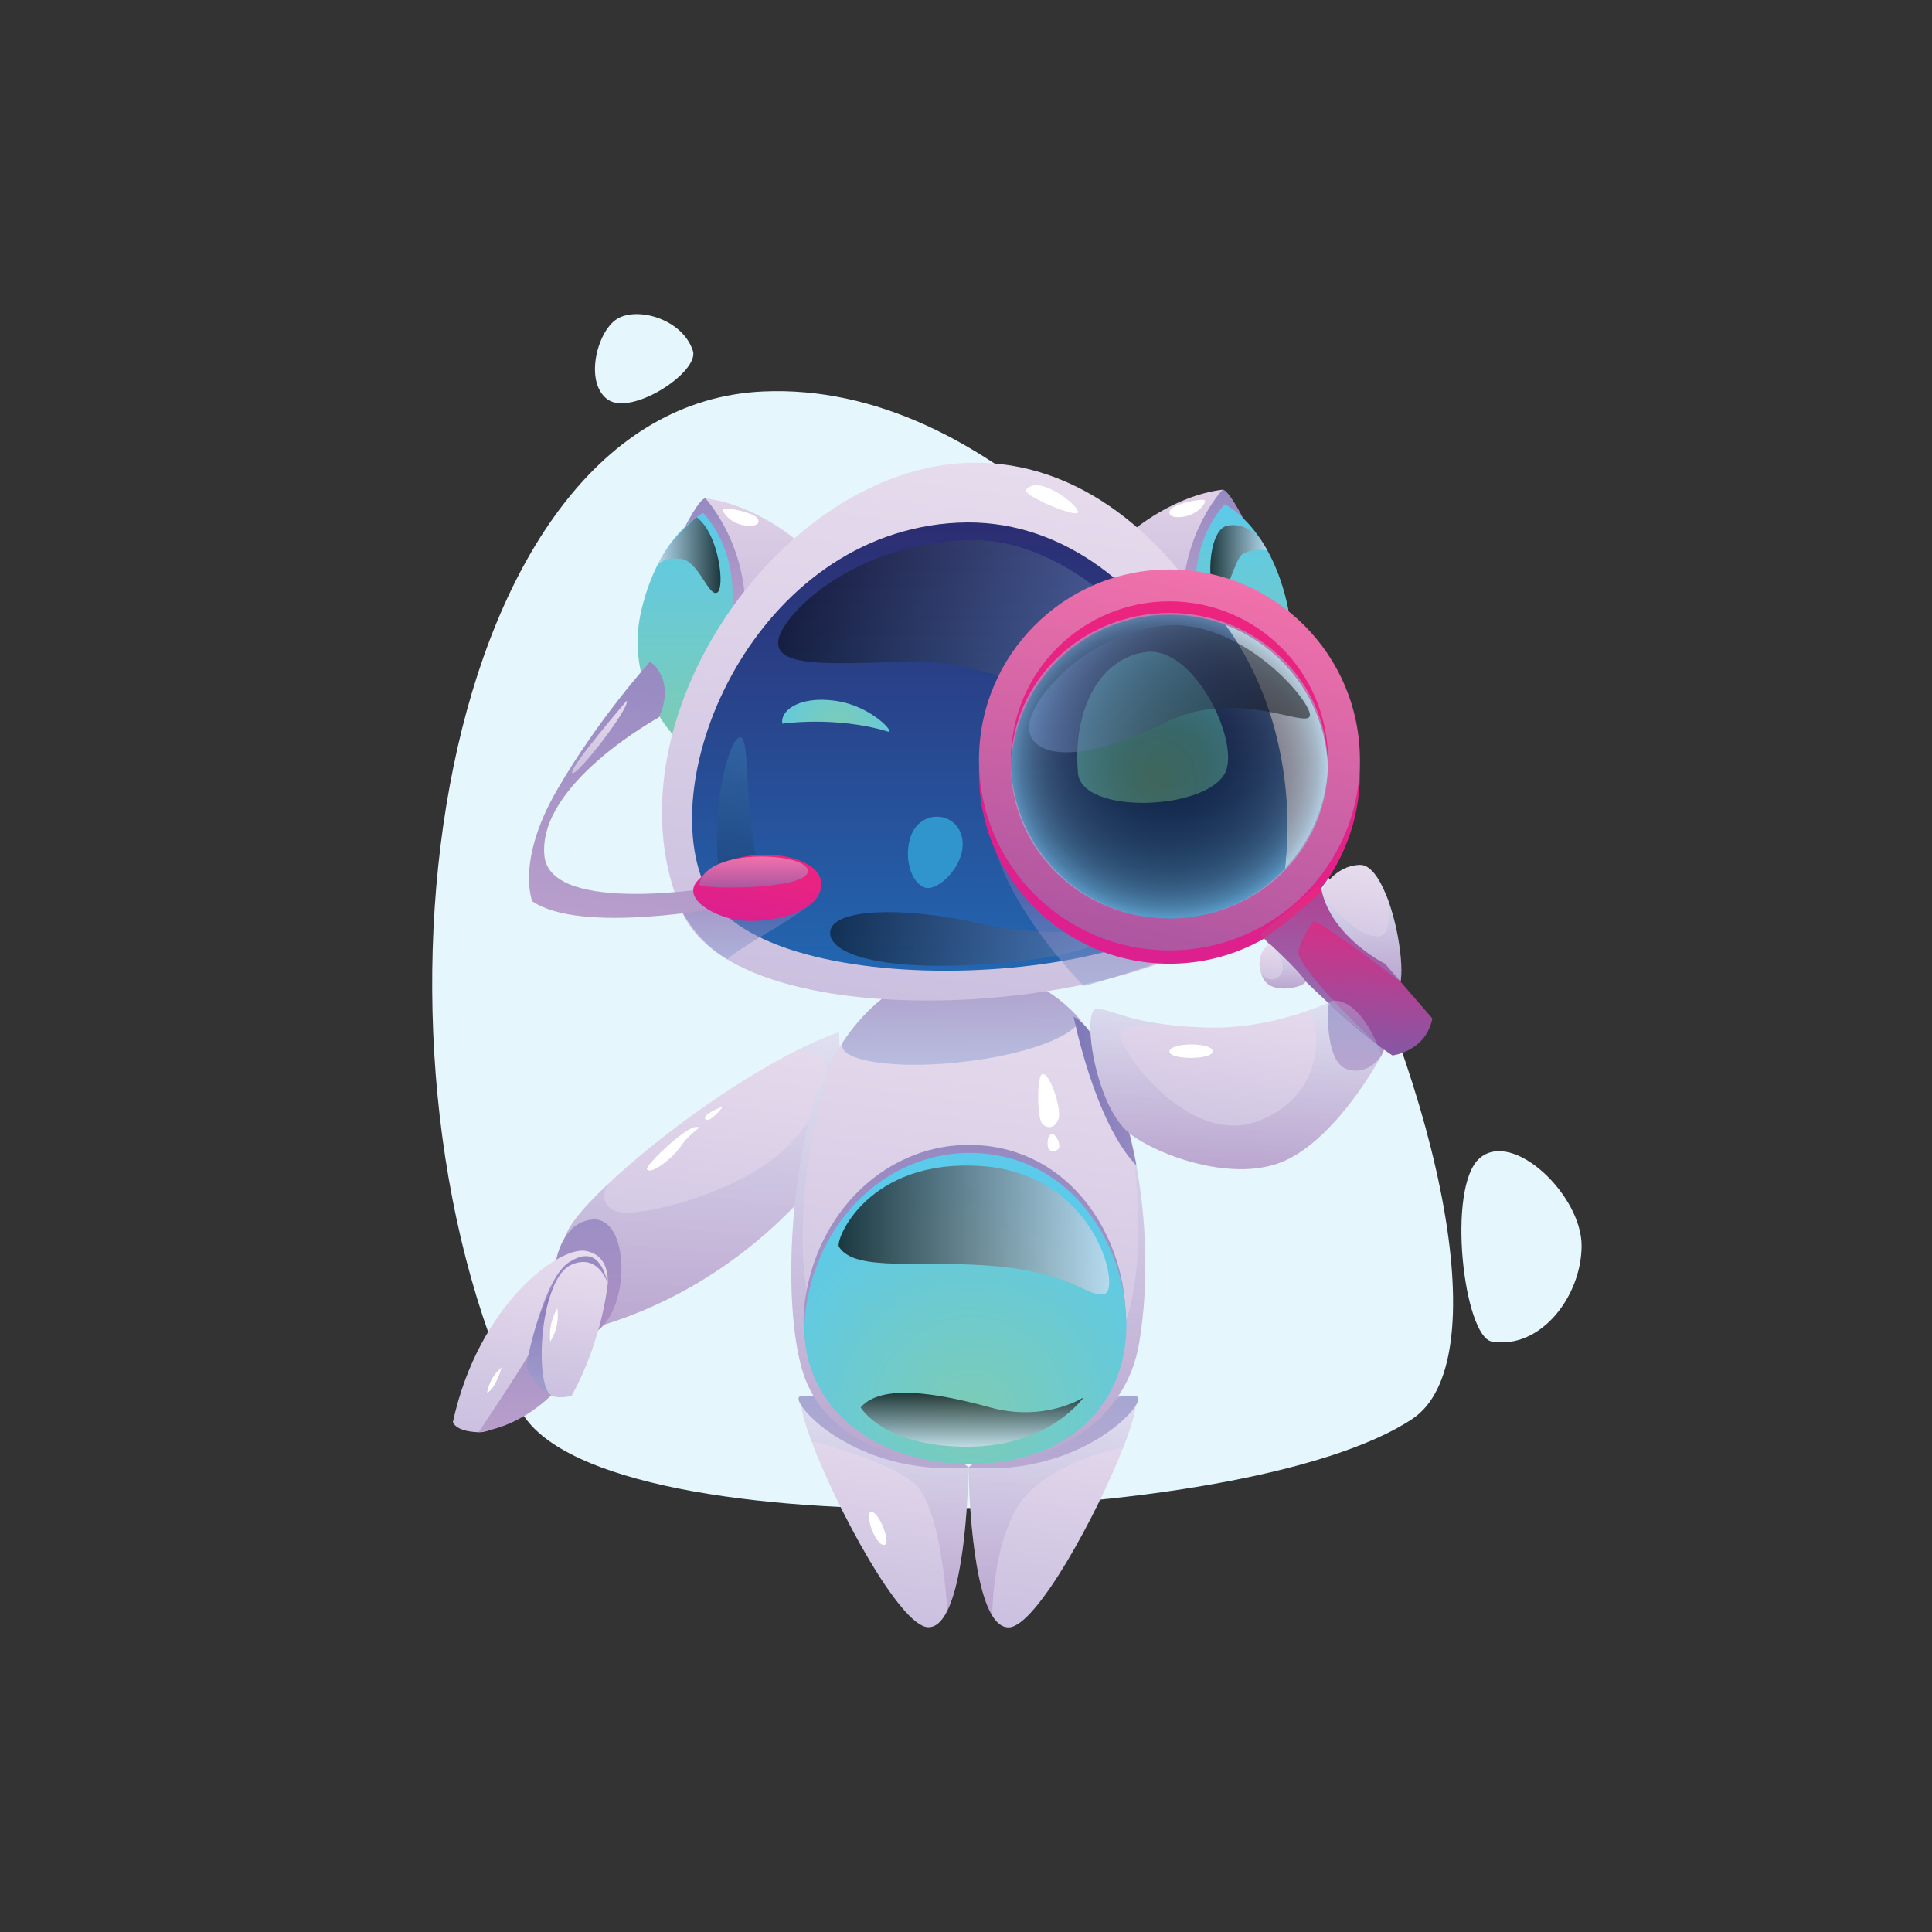 <?xml version="1.0" encoding="utf-8"?>
<!-- Generator: Adobe Illustrator 16.0.0, SVG Export Plug-In . SVG Version: 6.00 Build 0)  -->
<!DOCTYPE svg PUBLIC "-//W3C//DTD SVG 1.1//EN" "http://www.w3.org/Graphics/SVG/1.1/DTD/svg11.dtd">
<svg version="1.1" id="Layer_1" xmlns="http://www.w3.org/2000/svg" xmlns:xlink="http://www.w3.org/1999/xlink" x="0px" y="0px"
	 width="300px" height="300px" viewBox="0 0 300 300" enable-background="new 0 0 300 300" xml:space="preserve">
<rect x="0" y="0" width="300" height="300" fill="#333333" stroke="none"/>
<g>
	<g>
		<path fill="#E6F6FD" d="M80.614,218.579c10.604,22.255,112.938,19.019,138.722,1.733
			c25.783-17.284-31.485-162.559-100.785-159.528C67.957,62.998,53.396,161.46,80.614,218.579z"/>
		<path fill="#E6F6FD" d="M231.68,208.324c-4.383-0.715-7.113-23.982-1.926-28.477c5.187-4.494,15.836,5.769,15.836,13.568
			S239.287,209.564,231.68,208.324z"/>
		<path fill="#E6F6FD" d="M107.588,54.453c1.085,3.272-9.546,10.263-13.26,7.559c-3.714-2.703-1.539-11.037,1.815-12.675
			C99.497,47.699,106.018,49.716,107.588,54.453z"/>
	</g>
	<g>
		<linearGradient id="SVGID_1_" gradientUnits="userSpaceOnUse" x1="134.13" y1="251.424" x2="138.295" y2="218.26">
			<stop  offset="0" style="stop-color:#CBC0DF"/>
			<stop  offset="1" style="stop-color:#E7DCED"/>
		</linearGradient>
		<path fill="url(#SVGID_1_)" d="M150.386,227.839c0,0,0,0.01,0,0.029c-0.01,0.79-0.23,16.08-3.29,22.25
			c-0.79,1.61-1.78,2.601-3.01,2.551c-4.34-0.181-14.19-18.49-18.08-28.881c-0.89-2.38-1.47-4.34-1.59-5.569
			c-0.09-0.9,0.05-1.41,0.49-1.42c0.9-0.021,1.81,0.02,2.71,0.12c0.12,0.02,0.24,0.029,0.36,0.05c10.79,1.3,21.25,9.89,22.32,10.8
			C150.356,227.818,150.386,227.839,150.386,227.839z"/>
		<linearGradient id="SVGID_2_" gradientUnits="userSpaceOnUse" x1="137.197" y1="227.977" x2="137.197" y2="216.761">
			<stop  offset="0" style="stop-color:#B89ECB"/>
			<stop  offset="1" style="stop-color:#968AC2"/>
		</linearGradient>
		<path fill="url(#SVGID_2_)" d="M150.386,227.839c-14.37,1.25-23.93-6.351-25.97-9.62c-0.53-0.83-0.55-1.38-0.03-1.42
			c1.03-0.08,2.11-0.03,3.23,0.12c0.12,0.02,0.24,0.029,0.36,0.05c9.52,1.439,21.15,9.939,22.32,10.8
			C150.356,227.818,150.386,227.839,150.386,227.839z"/>
		<linearGradient id="SVGID_3_" gradientUnits="userSpaceOnUse" x1="159.603" y1="253.094" x2="164.341" y2="215.377">
			<stop  offset="0" style="stop-color:#CBC0DF"/>
			<stop  offset="1" style="stop-color:#E7DCED"/>
		</linearGradient>
		<path fill="url(#SVGID_3_)" d="M176.366,218.238c-0.13,1.38-0.84,3.69-1.93,6.471c-4.091,10.5-13.521,27.81-17.75,27.989
			c-1.03,0.04-1.89-0.64-2.61-1.819c-3.52-5.721-3.69-23.011-3.69-23.011s0.03-0.02,0.09-0.069c1.081-0.91,11.571-9.54,22.38-10.811
			c0.09-0.01,0.19-0.02,0.3-0.04c0.91-0.1,1.82-0.14,2.721-0.12C176.307,216.839,176.457,217.349,176.366,218.238z"/>
		<linearGradient id="SVGID_4_" gradientUnits="userSpaceOnUse" x1="163.576" y1="228.007" x2="163.576" y2="216.79">
			<stop  offset="0" style="stop-color:#B89ECB"/>
			<stop  offset="1" style="stop-color:#968AC2"/>
		</linearGradient>
		<path fill="url(#SVGID_4_)" d="M176.366,218.238c-2,3.25-11.58,10.891-25.98,9.63c0,0,0.03-0.02,0.09-0.069
			c1.17-0.87,12.85-9.391,22.38-10.811c0.09-0.01,0.19-0.02,0.3-0.04c1.109-0.149,2.2-0.2,3.23-0.12
			C176.906,216.868,176.887,217.408,176.366,218.238z"/>
		<linearGradient id="SVGID_5_" gradientUnits="userSpaceOnUse" x1="137.197" y1="250.118" x2="137.197" y2="216.761">
			<stop  offset="0" style="stop-color:#976AAD"/>
			<stop  offset="1" style="stop-color:#CDECFC"/>
		</linearGradient>
		<path opacity="0.3" fill="url(#SVGID_5_)" d="M150.386,227.839c0,0,0,0.01,0,0.029c-0.01,0.79-0.23,16.08-3.29,22.25
			c0,0-0.85-16.159-5.15-19.819c-4.29-3.67-15.94-6.511-15.94-6.511c-0.89-2.38-1.47-4.34-1.59-5.569
			c-0.53-0.83-0.55-1.38-0.03-1.42c1.03-0.08,2.11-0.03,3.23,0.12c0.12,0.02,0.24,0.029,0.36,0.05c10.79,1.3,21.25,9.89,22.32,10.8
			C150.356,227.818,150.386,227.839,150.386,227.839z"/>
		<linearGradient id="SVGID_6_" gradientUnits="userSpaceOnUse" x1="163.576" y1="250.879" x2="163.576" y2="216.79">
			<stop  offset="0" style="stop-color:#976AAD"/>
			<stop  offset="1" style="stop-color:#CDECFC"/>
		</linearGradient>
		<path opacity="0.3" fill="url(#SVGID_6_)" d="M176.366,218.238c-0.13,1.38-0.84,3.69-1.93,6.471c-2.03,0.43-12.771,2.92-16.57,9.5
			c-3.18,5.489-3.72,13.189-3.79,16.67c-3.52-5.721-3.69-23.011-3.69-23.011s0.03-0.02,0.09-0.069
			c1.081-0.91,11.571-9.54,22.38-10.811c0.09-0.01,0.19-0.02,0.3-0.04c1.109-0.149,2.2-0.2,3.23-0.12
			C176.906,216.868,176.887,217.408,176.366,218.238z"/>
		<linearGradient id="SVGID_7_" gradientUnits="userSpaceOnUse" x1="105.449" y1="207.803" x2="111.712" y2="157.939">
			<stop  offset="0" style="stop-color:#CBC0DF"/>
			<stop  offset="1" style="stop-color:#E7DCED"/>
		</linearGradient>
		<path fill="url(#SVGID_7_)" d="M130.016,171.679c-0.33,3.11-0.91,6.569-1.93,10.01c0,0-0.95,1.399-2.85,3.56
			c-4.71,5.36-15.23,15.41-31.47,20.461c-0.39,0.14-0.78,0.25-1.18,0.369c-2.62,0.761-7.43-7.1-4.94-13.789
			c0.23-0.641,0.53-1.261,0.91-1.871c1.03-1.66,3.08-3.93,5.8-6.5c7.09-6.719,18.78-15.459,29.1-20.68h0.01
			c2.36-1.199,4.65-2.21,6.79-2.97C130.256,160.269,130.696,165.209,130.016,171.679z"/>
		<linearGradient id="SVGID_8_" gradientUnits="userSpaceOnUse" x1="90.967" y1="207.841" x2="90.967" y2="189.356">
			<stop  offset="0" style="stop-color:#B89ECB"/>
			<stop  offset="1" style="stop-color:#968AC2"/>
		</linearGradient>
		<path fill="url(#SVGID_8_)" d="M93.766,205.709c-0.28,0.34-0.61,0.64-0.95,0.899c-3.9,2.9-9.62,1.22-6.46-10.87
			c0,0,0.28-1.77,1.29-3.449c0.84-1.4,2.2-2.73,4.34-2.92C97.326,188.889,97.926,200.969,93.766,205.709z"/>
		<linearGradient id="SVGID_9_" gradientUnits="userSpaceOnUse" x1="107.918" y1="207.841" x2="107.918" y2="160.269">
			<stop  offset="0" style="stop-color:#976AAD"/>
			<stop  offset="1" style="stop-color:#CDECFC"/>
		</linearGradient>
		<path opacity="0.3" fill="url(#SVGID_9_)" d="M130.016,171.679l-4.78,13.569c-4.71,5.36-15.23,15.41-31.47,20.461
			c-0.28,0.34-0.61,0.64-0.95,0.899c-3.9,2.9-9.62,1.22-6.46-10.87c0,0,0.28-1.77,1.29-3.449c0.23-0.641,0.53-1.261,0.91-1.871
			c1.03-1.66,3.08-3.93,5.8-6.5c-0.2,0.36-1.59,3.131,1.36,4.19c3.16,1.13,19.83-2.84,27.16-10.69c7.32-7.84,7.09-15.16,0.59-14.18
			c2.36-1.199,4.65-2.21,6.79-2.97C130.256,160.269,130.696,165.209,130.016,171.679z"/>
		<linearGradient id="SVGID_10_" gradientUnits="userSpaceOnUse" x1="80.719" y1="223.253" x2="84.465" y2="193.426">
			<stop  offset="0" style="stop-color:#CBC0DF"/>
			<stop  offset="1" style="stop-color:#E7DCED"/>
		</linearGradient>
		<path fill="url(#SVGID_10_)" d="M90.935,194.242c-4.122-0.748-16.624,8.311-20.608,26.558c0,0,0.275,1.466,3.984,1.599
			s10.065-6.66,14.375-10.655C92.995,207.747,97.805,195.488,90.935,194.242z"/>
		<linearGradient id="SVGID_11_" gradientUnits="userSpaceOnUse" x1="84.379" y1="222.398" x2="84.379" y2="195.057">
			<stop  offset="0" style="stop-color:#B89ECB"/>
			<stop  offset="1" style="stop-color:#968AC2"/>
		</linearGradient>
		<path fill="url(#SVGID_11_)" d="M74.311,222.398c0,0,6.479-9.66,7.778-12.058c0,0,2.462-11.991,6.329-14.384
			c3.778-2.338,5.147,0.279,5.96,3.264C95.191,202.207,88.892,220.268,74.311,222.398z"/>
		<linearGradient id="SVGID_12_" gradientUnits="userSpaceOnUse" x1="84.165" y1="216.404" x2="84.165" y2="198.598">
			<stop  offset="0" style="stop-color:#90A3D3"/>
			<stop  offset="1" style="stop-color:#745FA9"/>
		</linearGradient>
		<path opacity="0.5" fill="url(#SVGID_12_)" d="M81.777,212.29c0,0,1.553,3.553,3.524,4.114c0,0-1.659-11.641,1.251-17.807
			C86.553,198.598,82.793,204.349,81.777,212.29z"/>
		<linearGradient id="SVGID_13_" gradientUnits="userSpaceOnUse" x1="87.571" y1="217.074" x2="90.232" y2="195.889">
			<stop  offset="0" style="stop-color:#CBC0DF"/>
			<stop  offset="1" style="stop-color:#E7DCED"/>
		</linearGradient>
		<path fill="url(#SVGID_13_)" d="M88.187,196.691c0,0,4.002-2.799,6.191,2.529c0,0-0.748,8.725-5.622,17.516
			c0,0-2.493,0.71-3.455-0.332C83.163,214.087,83.791,199.755,88.187,196.691z"/>
		<g>
			<linearGradient id="SVGID_14_" gradientUnits="userSpaceOnUse" x1="146.47" y1="227.208" x2="156.047" y2="150.954">
				<stop  offset="0" style="stop-color:#CBC0DF"/>
				<stop  offset="1" style="stop-color:#E7DCED"/>
			</linearGradient>
			<path fill="url(#SVGID_14_)" d="M176.879,208.6c-1.904,11.245-11.97,18.738-26.404,18.738c-12.563,0-23.206-4.683-26.017-14.995
				c-2.811-10.305-1.723-29.364,2.028-41.235c0.561-1.771,1.236-3.479,2.02-5.102l0.008-0.018c0.709-1.467,1.5-2.868,2.375-4.18
				c0.008-0.008,0.008-0.016,0.008-0.016c4.583-6.9,11.294-11.41,18.878-11.41c7.898,0,13.94,3.248,18.054,8.054
				c1.912,2.234,3.412,4.807,4.484,7.543c1.236,3.148,2.275,6.488,3.1,9.934c0,0.025,0.008,0.058,0.016,0.1
				C178.025,186.795,178.577,198.559,176.879,208.6z"/>
			<linearGradient id="SVGID_15_" gradientUnits="userSpaceOnUse" x1="150.363" y1="227.338" x2="150.363" y2="165.988">
				<stop  offset="0" style="stop-color:#976AAD"/>
				<stop  offset="1" style="stop-color:#CDECFC"/>
			</linearGradient>
			<path opacity="0.3" fill="url(#SVGID_15_)" d="M176.879,208.6c-1.904,11.245-11.97,18.738-26.404,18.738
				c-12.563,0-23.206-4.683-26.017-14.995c-2.811-10.305-1.723-29.364,2.028-41.235c0.561-1.771,1.236-3.479,2.02-5.102l0.008-0.018
				c0,0-7.601,25.201-1.525,41.251c6.076,16.051,34.384,15.713,43.962,5.046c9.118-10.148,4.906-33.988,4.477-36.271
				C178.025,186.795,178.577,198.559,176.879,208.6z"/>
			<linearGradient id="SVGID_16_" gradientUnits="userSpaceOnUse" x1="149.775" y1="226.09" x2="149.775" y2="177.773">
				<stop  offset="0" style="stop-color:#B89ECB"/>
				<stop  offset="1" style="stop-color:#968AC2"/>
			</linearGradient>
			<path fill="url(#SVGID_16_)" d="M124.998,201.928c2.148-15.09,14.253-25.318,27.698-24.049
				c14.493,1.367,22.284,15.202,22.075,27.073c-0.207,11.871-8.885,21.138-24.435,21.138
				C134.786,226.09,122.989,216.041,124.998,201.928z"/>
			<radialGradient id="SVGID_17_" cx="150.744" cy="219.842" r="36.871" gradientUnits="userSpaceOnUse">
				<stop  offset="0" style="stop-color:#7DCBB5"/>
				<stop  offset="1" style="stop-color:#5CCAEA"/>
			</radialGradient>
			<path fill="url(#SVGID_17_)" d="M125.133,203.178c2.148-15.09,14.254-25.319,27.699-24.05
				c14.493,1.368,22.283,15.202,22.076,27.073c-0.209,11.871-8.885,21.139-24.436,21.139
				C134.922,227.34,123.125,217.29,125.133,203.178z"/>
			<linearGradient id="SVGID_18_" gradientUnits="userSpaceOnUse" x1="149.305" y1="165.339" x2="149.305" y2="150.384">
				<stop  offset="0" style="stop-color:#90A3D3"/>
				<stop  offset="1" style="stop-color:#745FA9"/>
			</linearGradient>
			<path opacity="0.5" fill="url(#SVGID_18_)" d="M167.828,158.438c-3.075,4.822-20.001,7.63-29.783,6.736
				c-8.516-0.777-7.224-3.076-7.157-3.365c0.008-0.008,0.008-0.016,0.008-0.016c4.583-6.9,11.294-11.41,18.878-11.41
				C157.672,150.383,163.714,153.631,167.828,158.438z"/>
			<path fill="#FFFFFF" d="M161.812,166.797c-0.786,0.26-0.824,6.604,0,7.626s2.146,0.708,2.587-0.786
				C164.839,172.143,163.002,166.404,161.812,166.797z"/>
			<path fill="#FFFFFF" d="M163.266,176.113c-0.656,0.156-0.732,1.729-0.43,2.279c0.303,0.551,1.444,0.433,1.629-0.235
				C164.65,177.488,163.926,175.955,163.266,176.113z"/>
			<linearGradient id="SVGID_19_" gradientUnits="userSpaceOnUse" x1="150.949" y1="224.644" x2="150.949" y2="216.274">
				<stop  offset="0" style="stop-color:#D6E1F3"/>
				<stop  offset="1" style="stop-color:#010101"/>
			</linearGradient>
			<path opacity="0.72" fill="url(#SVGID_19_)" d="M133.645,218.546c0,0,3.475,6.049,16.411,6.099
				c12.937,0.051,18.196-7.653,18.196-7.653s-5.967,3.891-14.503,1.555C145.213,216.21,136.772,214.896,133.645,218.546z"/>
			<linearGradient id="SVGID_20_" gradientUnits="userSpaceOnUse" x1="130.222" y1="190.99" x2="172.238" y2="190.99">
				<stop  offset="0" style="stop-color:#010101"/>
				<stop  offset="1" style="stop-color:#D6E1F3"/>
			</linearGradient>
			<path opacity="0.72" fill="url(#SVGID_20_)" d="M130.273,193.602c2.555,4.076,13.068,1.906,24.916,3.062
				c11.848,1.156,13.869,5.011,16.368,4.229s-1.448-18.615-19.15-19.826C134.706,179.856,129.638,192.588,130.273,193.602z"/>
		</g>
		<linearGradient id="SVGID_21_" gradientUnits="userSpaceOnUse" x1="166.712" y1="169.424" x2="176.469" y2="169.424">
			<stop  offset="0" style="stop-color:#7E78B8"/>
			<stop  offset="1" style="stop-color:#968AC2"/>
		</linearGradient>
		<path fill="url(#SVGID_21_)" d="M168.764,159.604c0,0-0.936-1.166-2.052-1.742c0,0,3.258,16.414,9.757,23.125
			C176.469,180.986,173.646,165.51,168.764,159.604z"/>
		<linearGradient id="SVGID_22_" gradientUnits="userSpaceOnUse" x1="185.809" y1="110.712" x2="185.809" y2="76.037">
			<stop  offset="0" style="stop-color:#B8ACD4"/>
			<stop  offset="1" style="stop-color:#E0D1E7"/>
		</linearGradient>
		<path fill="url(#SVGID_22_)" d="M175.926,82.371c0,0,6.255-5.396,13.909-6.334c0,0,2.345,1.146,5.052,9.58
			s-2.291,25.095-2.291,25.095L175.926,82.371z"/>
		<linearGradient id="SVGID_23_" gradientUnits="userSpaceOnUse" x1="188.326" y1="94.884" x2="188.326" y2="76.034">
			<stop  offset="0" style="stop-color:#B89ECB"/>
			<stop  offset="1" style="stop-color:#968AC2"/>
		</linearGradient>
		<path fill="url(#SVGID_23_)" d="M189.835,76.037c0,0-6.194,6.639-6.194,17.338l2.395,1.51l6.978-14.441
			C193.013,80.443,190.697,75.91,189.835,76.037z"/>
		<linearGradient id="SVGID_24_" gradientUnits="userSpaceOnUse" x1="193.013" y1="112.371" x2="193.013" y2="78.302">
			<stop  offset="0" style="stop-color:#7DCBB5"/>
			<stop  offset="1" style="stop-color:#5CCAEA"/>
		</linearGradient>
		<path fill="url(#SVGID_24_)" d="M185.809,94.155c0,0-1.647-9.137,4.365-15.854c0,0,6.795,3.202,9.606,15.073
			s-4.507,18.997-4.507,18.997L185.809,94.155z"/>
		<path fill="#FFFFFF" d="M182.313,78.696c-1.155,0.624-1.063,1.87,1.33,1.558c2.393-0.312,3.694-2.187,3.434-2.551
			C186.816,77.338,183.609,77.996,182.313,78.696z"/>
		
			<linearGradient id="SVGID_25_" gradientUnits="userSpaceOnUse" x1="252.85" y1="112.064" x2="252.85" y2="77.389" gradientTransform="matrix(-1 0 0 1 366.42 0)">
			<stop  offset="0" style="stop-color:#B8ACD4"/>
			<stop  offset="1" style="stop-color:#E0D1E7"/>
		</linearGradient>
		<path fill="url(#SVGID_25_)" d="M123.451,83.723c0,0-6.254-5.396-13.909-6.333c0,0-2.344,1.146-5.051,9.58
			s2.291,25.095,2.291,25.095L123.451,83.723z"/>
		
			<linearGradient id="SVGID_26_" gradientUnits="userSpaceOnUse" x1="255.368" y1="96.236" x2="255.368" y2="77.386" gradientTransform="matrix(-1 0 0 1 366.42 0)">
			<stop  offset="0" style="stop-color:#B89ECB"/>
			<stop  offset="1" style="stop-color:#968AC2"/>
		</linearGradient>
		<path fill="url(#SVGID_26_)" d="M109.542,77.389c0,0,6.195,6.638,6.195,17.337l-2.395,1.51l-6.978-14.441
			C106.365,81.795,108.68,77.263,109.542,77.389z"/>
		
			<linearGradient id="SVGID_27_" gradientUnits="userSpaceOnUse" x1="260.029" y1="114.492" x2="260.029" y2="79.653" gradientTransform="matrix(-1 0 0 1 366.42 0)">
			<stop  offset="0" style="stop-color:#7DCBB5"/>
			<stop  offset="1" style="stop-color:#5CCAEA"/>
		</linearGradient>
		<path fill="url(#SVGID_27_)" d="M113.569,95.508c0,0,1.647-9.138-4.366-15.854c0,0-6.794,3.202-9.606,15.073
			c-2.812,11.871,5.292,19.766,5.292,19.766L113.569,95.508z"/>
		<path fill="#FFFFFF" d="M117.064,80.048c1.156,0.624,1.063,1.871-1.33,1.558c-2.393-0.313-3.694-2.187-3.434-2.551
			C112.562,78.691,115.768,79.348,117.064,80.048z"/>
		<linearGradient id="SVGID_28_" gradientUnits="userSpaceOnUse" x1="146.583" y1="156.502" x2="157.16" y2="72.29">
			<stop  offset="0" style="stop-color:#CBC0DF"/>
			<stop  offset="1" style="stop-color:#E7DCED"/>
		</linearGradient>
		<path fill="url(#SVGID_28_)" d="M105.879,141.516c9.58,22.101,81.289,15.21,89.857-2.946c9.371-19.858-12.177-68.934-46.54-66.643
			C120.167,73.863,93.563,113.105,105.879,141.516z"/>
		<linearGradient id="SVGID_29_" gradientUnits="userSpaceOnUse" x1="149.988" y1="150.734" x2="149.988" y2="81.12">
			<stop  offset="0" style="stop-color:#2366B1"/>
			<stop  offset="1" style="stop-color:#2C2D72"/>
		</linearGradient>
		<path fill="url(#SVGID_29_)" d="M109.835,138.398c9.164,18.127,71.756,15.134,80.901-1.532
			c7.766-14.152-10.573-57.242-42.02-55.706S101.041,121,109.835,138.398z"/>
		<path fill="#FFFFFF" d="M159.323,76.034c-0.653,0.781,6.95,4.083,7.966,3.62S161.51,73.425,159.323,76.034z"/>
		<linearGradient id="SVGID_30_" gradientUnits="userSpaceOnUse" x1="120.83" y1="96.689" x2="182.24" y2="96.689">
			<stop  offset="0" style="stop-color:#010101"/>
			<stop  offset="1" style="stop-color:#7594CC"/>
		</linearGradient>
		<path opacity="0.5" fill="url(#SVGID_30_)" d="M120.874,99.314c-0.72,4.317,7.46,3.826,20.545,3.393
			c15.724-0.521,31.523,13.016,40.716,3.301c1.515-1.601-13.539-22.622-31.709-22.151C132.255,84.329,121.498,95.566,120.874,99.314
			z"/>
		<linearGradient id="SVGID_31_" gradientUnits="userSpaceOnUse" x1="128.905" y1="145.799" x2="173.555" y2="145.799">
			<stop  offset="0" style="stop-color:#010101"/>
			<stop  offset="1" style="stop-color:#7594CC"/>
		</linearGradient>
		<path opacity="0.5" fill="url(#SVGID_31_)" d="M128.975,144.37c-0.831,3.129,5.716,6.259,21.814,5.471
			c19.462-0.953,23.595-5.03,22.639-6.16c-0.575-0.678-6.405,2.994-22.389-0.51C140.483,140.857,129.849,141.078,128.975,144.37z"/>
		
			<linearGradient id="SVGID_32_" gradientUnits="userSpaceOnUse" x1="115.048" y1="113.927" x2="115.048" y2="91.151" gradientTransform="matrix(0.998 0.068 -0.068 0.998 7.231 15.739)">
			<stop  offset="0" style="stop-color:#010101"/>
			<stop  offset="1" style="stop-color:#5BCAE8"/>
		</linearGradient>
		<path opacity="0.2" fill="url(#SVGID_32_)" d="M111.582,134.643c0,0-0.676-4.536,0.122-10.626
			c0.797-6.091,2.434-10.025,3.408-9.473c0.974,0.553,0.823,6.517,1.398,12.395c0.448,4.573,1.327,8.866,1.327,8.866
			S113.63,139.829,111.582,134.643z"/>
		<linearGradient id="SVGID_33_" gradientUnits="userSpaceOnUse" x1="116.327" y1="148.971" x2="116.327" y2="138.295">
			<stop  offset="0" style="stop-color:#90A3D3"/>
			<stop  offset="1" style="stop-color:#745FA9"/>
		</linearGradient>
		<path opacity="0.5" fill="url(#SVGID_33_)" d="M112.926,148.971c0,0,0.967-1.047,6.162-4.1c3.484-2.048,7.139-4.469,7.658-5.356
			c0.772-2.091-14.907-0.857-14.907-0.857l-5.961,2.859C105.879,141.516,108.248,146.198,112.926,148.971z"/>
		<linearGradient id="SVGID_34_" gradientUnits="userSpaceOnUse" x1="96.688" y1="143.074" x2="101.74" y2="102.843">
			<stop  offset="0" style="stop-color:#B89ECB"/>
			<stop  offset="1" style="stop-color:#968AC2"/>
		</linearGradient>
		<path fill="url(#SVGID_34_)" d="M100.945,102.743c0,0,4.045,2.604,1.393,8.632c0,0-18.897,10.292-17.804,21.507
			c0.913,9.358,27.022,4.827,27.022,4.827l0.937,3.124c0,0-22.18,4.339-29.833-0.876c0,0-2.604-6.181,3.853-17.323
			C92.968,111.493,100.945,102.743,100.945,102.743z"/>
		
			<linearGradient id="SVGID_35_" gradientUnits="userSpaceOnUse" x1="112.964" y1="65.036" x2="112.964" y2="53.696" gradientTransform="matrix(0.973 0.229 -0.229 0.973 21.254 54.114)">
			<stop  offset="0" style="stop-color:#DC208F"/>
			<stop  offset="1" style="stop-color:#ED247E"/>
		</linearGradient>
		<path fill="url(#SVGID_35_)" d="M108.251,136.842c-2.379,2.691,2.67,5.636,6.821,6.088c4.658,0.507,12.931-1.336,12.431-6.027
			C127.002,132.211,113.829,130.533,108.251,136.842z"/>
		<linearGradient id="SVGID_36_" gradientUnits="userSpaceOnUse" x1="117.007" y1="137.821" x2="117.007" y2="133.006">
			<stop  offset="0" style="stop-color:#AD56A1"/>
			<stop  offset="1" style="stop-color:#F171AB"/>
		</linearGradient>
		<path fill="url(#SVGID_36_)" d="M108.566,137.337c-0.142,0.768,16.485,0.952,16.876-1.987
			C125.833,132.411,109.659,131.402,108.566,137.337z"/>
		<linearGradient id="SVGID_37_" gradientUnits="userSpaceOnUse" x1="187.931" y1="86.809" x2="196.795" y2="86.809">
			<stop  offset="0" style="stop-color:#010101"/>
			<stop  offset="1" style="stop-color:#D6E1F3"/>
		</linearGradient>
		<path opacity="0.72" fill="url(#SVGID_37_)" d="M195.69,83.66c0,0-2.203-2.73-5.206-2.004s-3.202,10.187-1.406,10.421
			c1.797,0.234,2.559-5.232,3.935-6.092c1.376-0.859,3.782-0.525,3.782-0.525L195.69,83.66z"/>
		<linearGradient id="SVGID_38_" gradientUnits="userSpaceOnUse" x1="167.535" y1="153.084" x2="167.535" y2="132.358">
			<stop  offset="0" style="stop-color:#90A3D3"/>
			<stop  offset="1" style="stop-color:#745FA9"/>
		</linearGradient>
		<path opacity="0.5" fill="url(#SVGID_38_)" d="M168.252,153.084c0,0-10.277-10.368-13.566-20.726l25.7,16.926
			C180.386,149.284,171.653,152.349,168.252,153.084z"/>
		<linearGradient id="SVGID_39_" gradientUnits="userSpaceOnUse" x1="102.117" y1="86.191" x2="111.886" y2="86.191">
			<stop  offset="0" style="stop-color:#D6E1F3"/>
			<stop  offset="1" style="stop-color:#010101"/>
		</linearGradient>
		<path opacity="0.72" fill="url(#SVGID_39_)" d="M102.117,87.696c0,0,1.159-1.313,3.762-0.887c2.603,0.426,4.104,5.768,5.436,5.231
			c1.332-0.536,0.355-9.192-3.166-11.736C108.149,80.304,103.612,84.177,102.117,87.696z"/>
		<linearGradient id="SVGID_40_" gradientUnits="userSpaceOnUse" x1="93.085" y1="120.07" x2="93.085" y2="108.812">
			<stop  offset="0" style="stop-color:#CBC0DF"/>
			<stop  offset="1" style="stop-color:#E7DCED"/>
		</linearGradient>
		<path fill="url(#SVGID_40_)" d="M97.317,108.812c0,0-9.036,10.495-8.463,11.223C89.426,120.764,97.886,109.872,97.317,108.812z"/>
		<radialGradient id="SVGID_41_" cx="130.07" cy="112.856" r="11.802" gradientUnits="userSpaceOnUse">
			<stop  offset="0" style="stop-color:#7DCBB5"/>
			<stop  offset="1" style="stop-color:#5CCAEA"/>
		</radialGradient>
		<path fill="url(#SVGID_41_)" d="M121.484,112.371c0,0,8.315-1.235,16.421,1.234c1.208,0.368-2.526-4.004-8.21-4.793
			C124.011,108.022,121.105,110.404,121.484,112.371z"/>
		<path fill="#3095CD" d="M141.379,130.001c1.421-4.298,6.821-4.108,7.925-0.252c1.174,4.1-3.567,8.818-5.715,8.072
			C141.442,137.075,140.329,133.176,141.379,130.001z"/>
		<linearGradient id="SVGID_42_" gradientUnits="userSpaceOnUse" x1="177.24" y1="144.952" x2="177.24" y2="90.231">
			<stop  offset="0" style="stop-color:#2366B1"/>
			<stop  offset="1" style="stop-color:#2C2D72"/>
		</linearGradient>
		<path fill="url(#SVGID_42_)" d="M155.59,124.667c-5.072-14.081,8.26-32.143,28.762-34.436c0,0,19.443,12.511,14.943,47.062
			C199.295,137.293,168.727,161.145,155.59,124.667z"/>
		<linearGradient id="SVGID_43_" gradientUnits="userSpaceOnUse" x1="191.688" y1="136.338" x2="197.279" y2="91.816">
			<stop  offset="0" style="stop-color:#CBC0DF"/>
			<stop  offset="1" style="stop-color:#E7DCED"/>
		</linearGradient>
		<path fill="url(#SVGID_43_)" d="M184.352,90.231c0,0,6.928,0.06,15.074,6.842s11.995,26.669-0.131,40.22
			C199.295,137.293,204.723,109.528,184.352,90.231z"/>
		<radialGradient id="SVGID_44_" cx="179.379" cy="121.025" r="17.326" gradientUnits="userSpaceOnUse">
			<stop  offset="0" style="stop-color:#7DCBB5"/>
			<stop  offset="1" style="stop-color:#5CCAEA"/>
		</radialGradient>
		<path fill="url(#SVGID_44_)" d="M167.393,120.07c0.588,6.429,19.717,5.822,22.808,0c2.48-4.673-4.724-19.906-12.341-18.819
			C170.242,102.338,166.563,111.024,167.393,120.07z"/>
		<linearGradient id="SVGID_45_" gradientUnits="userSpaceOnUse" x1="174.814" y1="148.866" x2="188.372" y2="91.275">
			<stop  offset="0" style="stop-color:#DC208F"/>
			<stop  offset="1" style="stop-color:#ED247E"/>
		</linearGradient>
		<path fill="url(#SVGID_45_)" d="M181.592,90.495c-16.334,0-29.575,13.241-29.575,29.576s13.241,29.576,29.575,29.576
			c16.335,0,29.576-13.242,29.576-29.576S197.927,90.495,181.592,90.495z M181.592,144.697c-13.6,0-24.626-11.026-24.626-24.627
			s11.026-24.626,24.626-24.626c13.602,0,24.627,11.025,24.627,24.626S195.193,144.697,181.592,144.697z"/>
		<linearGradient id="SVGID_46_" gradientUnits="userSpaceOnUse" x1="174.812" y1="146.796" x2="188.371" y2="89.206">
			<stop  offset="0" style="stop-color:#AD56A1"/>
			<stop  offset="1" style="stop-color:#F171AB"/>
		</linearGradient>
		<path fill="url(#SVGID_46_)" d="M181.592,88.425c-16.334,0-29.575,13.242-29.575,29.576c0,16.334,13.241,29.576,29.575,29.576
			c16.335,0,29.576-13.242,29.576-29.576C211.168,101.667,197.927,88.425,181.592,88.425z M181.592,142.628
			c-13.6,0-24.626-11.026-24.626-24.627c0-13.601,11.026-24.626,24.626-24.626c13.602,0,24.627,11.026,24.627,24.626
			C206.219,131.602,195.193,142.628,181.592,142.628z"/>
		<linearGradient id="SVGID_47_" gradientUnits="userSpaceOnUse" x1="189.405" y1="181.328" x2="192.894" y2="153.549">
			<stop  offset="0" style="stop-color:#CBC0DF"/>
			<stop  offset="1" style="stop-color:#E7DCED"/>
		</linearGradient>
		<path fill="url(#SVGID_47_)" d="M214.516,163.889c0,0-6.399,12.1-14.549,16.13c-8.141,4.03-20.53-0.819-24.541-4.011
			c-5.469-4.35-7.479-19.35-5.17-19.35c2.09,0,4.141,1.59,10.78,2.43c0.011,0,0.021,0,0.021,0c1.789,0.23,3.91,0.4,6.459,0.471
			c6.041,0.16,11.631-1.27,15.261-2.51c2.64-0.9,4.25-1.69,4.25-1.69C211.846,155.328,214.516,163.889,214.516,163.889z"/>
		<linearGradient id="SVGID_48_" gradientUnits="userSpaceOnUse" x1="211.201" y1="166.259" x2="211.201" y2="155.867">
			<stop  offset="0" style="stop-color:#B89ECB"/>
			<stop  offset="1" style="stop-color:#968AC2"/>
		</linearGradient>
		<path fill="url(#SVGID_48_)" d="M206.219,155.867c0,0-0.588,8.898,2.835,10.121s5.462-2.1,5.462-2.1l1.705-3.617L206.219,155.867z
			"/>
		<linearGradient id="SVGID_49_" gradientUnits="userSpaceOnUse" x1="208.223" y1="163.32" x2="210.022" y2="137.965">
			<stop  offset="0" style="stop-color:#8458A4"/>
			<stop  offset="1" style="stop-color:#ED247E"/>
		</linearGradient>
		<path fill="url(#SVGID_49_)" d="M195.688,145.068c0,0,12.205,13.389,20.542,18.821c0,0,5.179-0.617,6.189-5.74l-17.811-20.568
			L195.688,145.068z"/>
		<linearGradient id="SVGID_50_" gradientUnits="userSpaceOnUse" x1="206.894" y1="162.244" x2="206.894" y2="138.319">
			<stop  offset="0" style="stop-color:#90A3D3"/>
			<stop  offset="1" style="stop-color:#745FA9"/>
		</linearGradient>
		<path opacity="0.5" fill="url(#SVGID_50_)" d="M217.486,152.449c0,0-11.402-8.744-13.486-9.438c0,0-1.646,2.106-2.369,4.566
			c-0.721,2.459,12.266,14.667,12.266,14.667s-12.076-9.795-17.596-16.513c0,0,6.102-4.331,8.936-7.413L217.486,152.449z"/>
		<linearGradient id="SVGID_51_" gradientUnits="userSpaceOnUse" x1="198.8" y1="153.472" x2="199.628" y2="146.881">
			<stop  offset="0" style="stop-color:#CBC0DF"/>
			<stop  offset="1" style="stop-color:#E7DCED"/>
		</linearGradient>
		<path fill="url(#SVGID_51_)" d="M202.67,152.494c-0.16,0.709-5.141,2.09-6.5-0.541c-0.141-0.27-0.25-0.529-0.34-0.789
			c-0.78-2.271,0.32-4.071,1.35-4.59c0,0,0.01,0.01,0.021,0.02l0.069,0.07C197.98,147.313,202.811,151.834,202.67,152.494z"/>
		<linearGradient id="SVGID_52_" gradientUnits="userSpaceOnUse" x1="210.58" y1="151.582" x2="212.729" y2="134.473">
			<stop  offset="0" style="stop-color:#CBC0DF"/>
			<stop  offset="1" style="stop-color:#E7DCED"/>
		</linearGradient>
		<path fill="url(#SVGID_52_)" d="M217.486,152.449l-2.43-2.801c0,0-8.17-4.06-9.82-11.33c-0.01-0.01-0.01-0.02-0.01-0.02
			s1.9-3.88,5.939-4c1.61-0.05,3.061,2.07,4.17,4.93h0.01C217.026,143.568,217.946,149.608,217.486,152.449z"/>
		<linearGradient id="SVGID_53_" gradientUnits="userSpaceOnUse" x1="191.914" y1="181.549" x2="191.914" y2="155.358">
			<stop  offset="0" style="stop-color:#976AAD"/>
			<stop  offset="1" style="stop-color:#CDECFC"/>
		</linearGradient>
		<path opacity="0.3" fill="url(#SVGID_53_)" d="M214.516,163.889c0,0-6.399,12.1-14.549,16.13
			c-8.141,4.03-20.53-0.819-24.541-4.011c-5.469-4.35-7.479-19.35-5.17-19.35c2.09,0,4.141,1.59,10.78,2.43
			c-0.409-0.029-6.069-0.42-7.069,1.181c-1.041,1.66,10.379,18.33,21.72,13.69c11.35-4.641,9.04-16.871,7.11-16.91
			c-0.011,0-0.011,0-0.021,0c2.64-0.9,4.25-1.69,4.25-1.69C211.846,155.328,214.516,163.889,214.516,163.889z"/>
		<linearGradient id="SVGID_54_" gradientUnits="userSpaceOnUse" x1="199.252" y1="153.495" x2="199.252" y2="146.664">
			<stop  offset="0" style="stop-color:#976AAD"/>
			<stop  offset="1" style="stop-color:#CDECFC"/>
		</linearGradient>
		<path opacity="0.3" fill="url(#SVGID_54_)" d="M202.67,152.494c-0.16,0.709-5.141,2.09-6.5-0.541
			c-0.141-0.27-0.25-0.529-0.34-0.789c1.09,1.369,2.779,1.129,3.29-0.38c0.489-1.46-1.42-3.65-1.851-4.12
			C197.98,147.313,202.811,151.834,202.67,152.494z"/>
		<linearGradient id="SVGID_55_" gradientUnits="userSpaceOnUse" x1="211.42" y1="152.449" x2="211.42" y2="138.319">
			<stop  offset="0" style="stop-color:#976AAD"/>
			<stop  offset="1" style="stop-color:#CDECFC"/>
		</linearGradient>
		<path opacity="0.3" fill="url(#SVGID_55_)" d="M217.486,152.449l-2.43-2.801c0,0-8.17-4.06-9.82-11.33
			c0.2,0.39,4.131,6.501,8.332,7.065c3.095,0.416,1.868-5.745,1.768-6.155h0.01C217.026,143.568,217.946,149.608,217.486,152.449z"
			/>
		<path fill="#FFFFFF" d="M86.553,203.181c0,0-1.441,2.039-1.112,5.119C85.44,208.3,86.958,206.255,86.553,203.181z"/>
		<path fill="#FFFFFF" d="M75.631,216.275c0,0,0.285-2.337,2.274-3.948C77.905,212.327,76.958,215.676,75.631,216.275z"/>
		<path fill="#FFFFFF" d="M100.453,181.549c-0.314-0.529,5.742-6.324,7.465-6.531c1.724-0.206-0.592,0.6-2.039,2.754
			C104.432,179.928,101.021,182.506,100.453,181.549z"/>
		<path fill="#FFFFFF" d="M109.547,173.77c-0.627-0.717,2.748-1.989,2.748-1.989S110.21,174.527,109.547,173.77z"/>
		<path fill="#FFFFFF" d="M181.592,163.223c-0.234,1.389,6.84,1.389,6.713,0C188.179,161.832,181.827,161.832,181.592,163.223z"/>
		<path fill="#FFFFFF" d="M135.182,234.795c-0.941,0.438,0.798,5.201,2.096,5.102S136.279,234.285,135.182,234.795z"/>
		
			<radialGradient id="SVGID_56_" cx="165.716" cy="120.332" r="24.128" gradientTransform="matrix(1.019 0 0 0.983 12.654 0.58)" gradientUnits="userSpaceOnUse">
			<stop  offset="0" style="stop-color:#010101"/>
			<stop  offset="0.237" style="stop-color:#040404"/>
			<stop  offset="0.378" style="stop-color:#0C0F0E"/>
			<stop  offset="0.494" style="stop-color:#171C1C"/>
			<stop  offset="0.596" style="stop-color:#242B2B"/>
			<stop  offset="0.69" style="stop-color:#323D3E"/>
			<stop  offset="0.777" style="stop-color:#445556"/>
			<stop  offset="0.858" style="stop-color:#597679"/>
			<stop  offset="0.934" style="stop-color:#73A0A7"/>
			<stop  offset="1" style="stop-color:#8FD5E3"/>
		</radialGradient>
		<ellipse opacity="0.5" fill="url(#SVGID_56_)" cx="181.584" cy="118.903" rx="24.596" ry="23.725"/>
		<linearGradient id="SVGID_57_" gradientUnits="userSpaceOnUse" x1="159.776" y1="106.946" x2="203.409" y2="106.946">
			<stop  offset="0" style="stop-color:#7594CC"/>
			<stop  offset="1" style="stop-color:#010101"/>
		</linearGradient>
		<path opacity="0.5" fill="url(#SVGID_57_)" d="M159.779,113.055c0.213,4.374,7.313,5.942,21.127-0.867
			c10.967-5.407,21.545,0.767,22.452-0.922s-10.583-15.639-23.056-14.069C167.832,98.766,159.59,109.154,159.779,113.055z"/>
	</g>
</g>
</svg>

